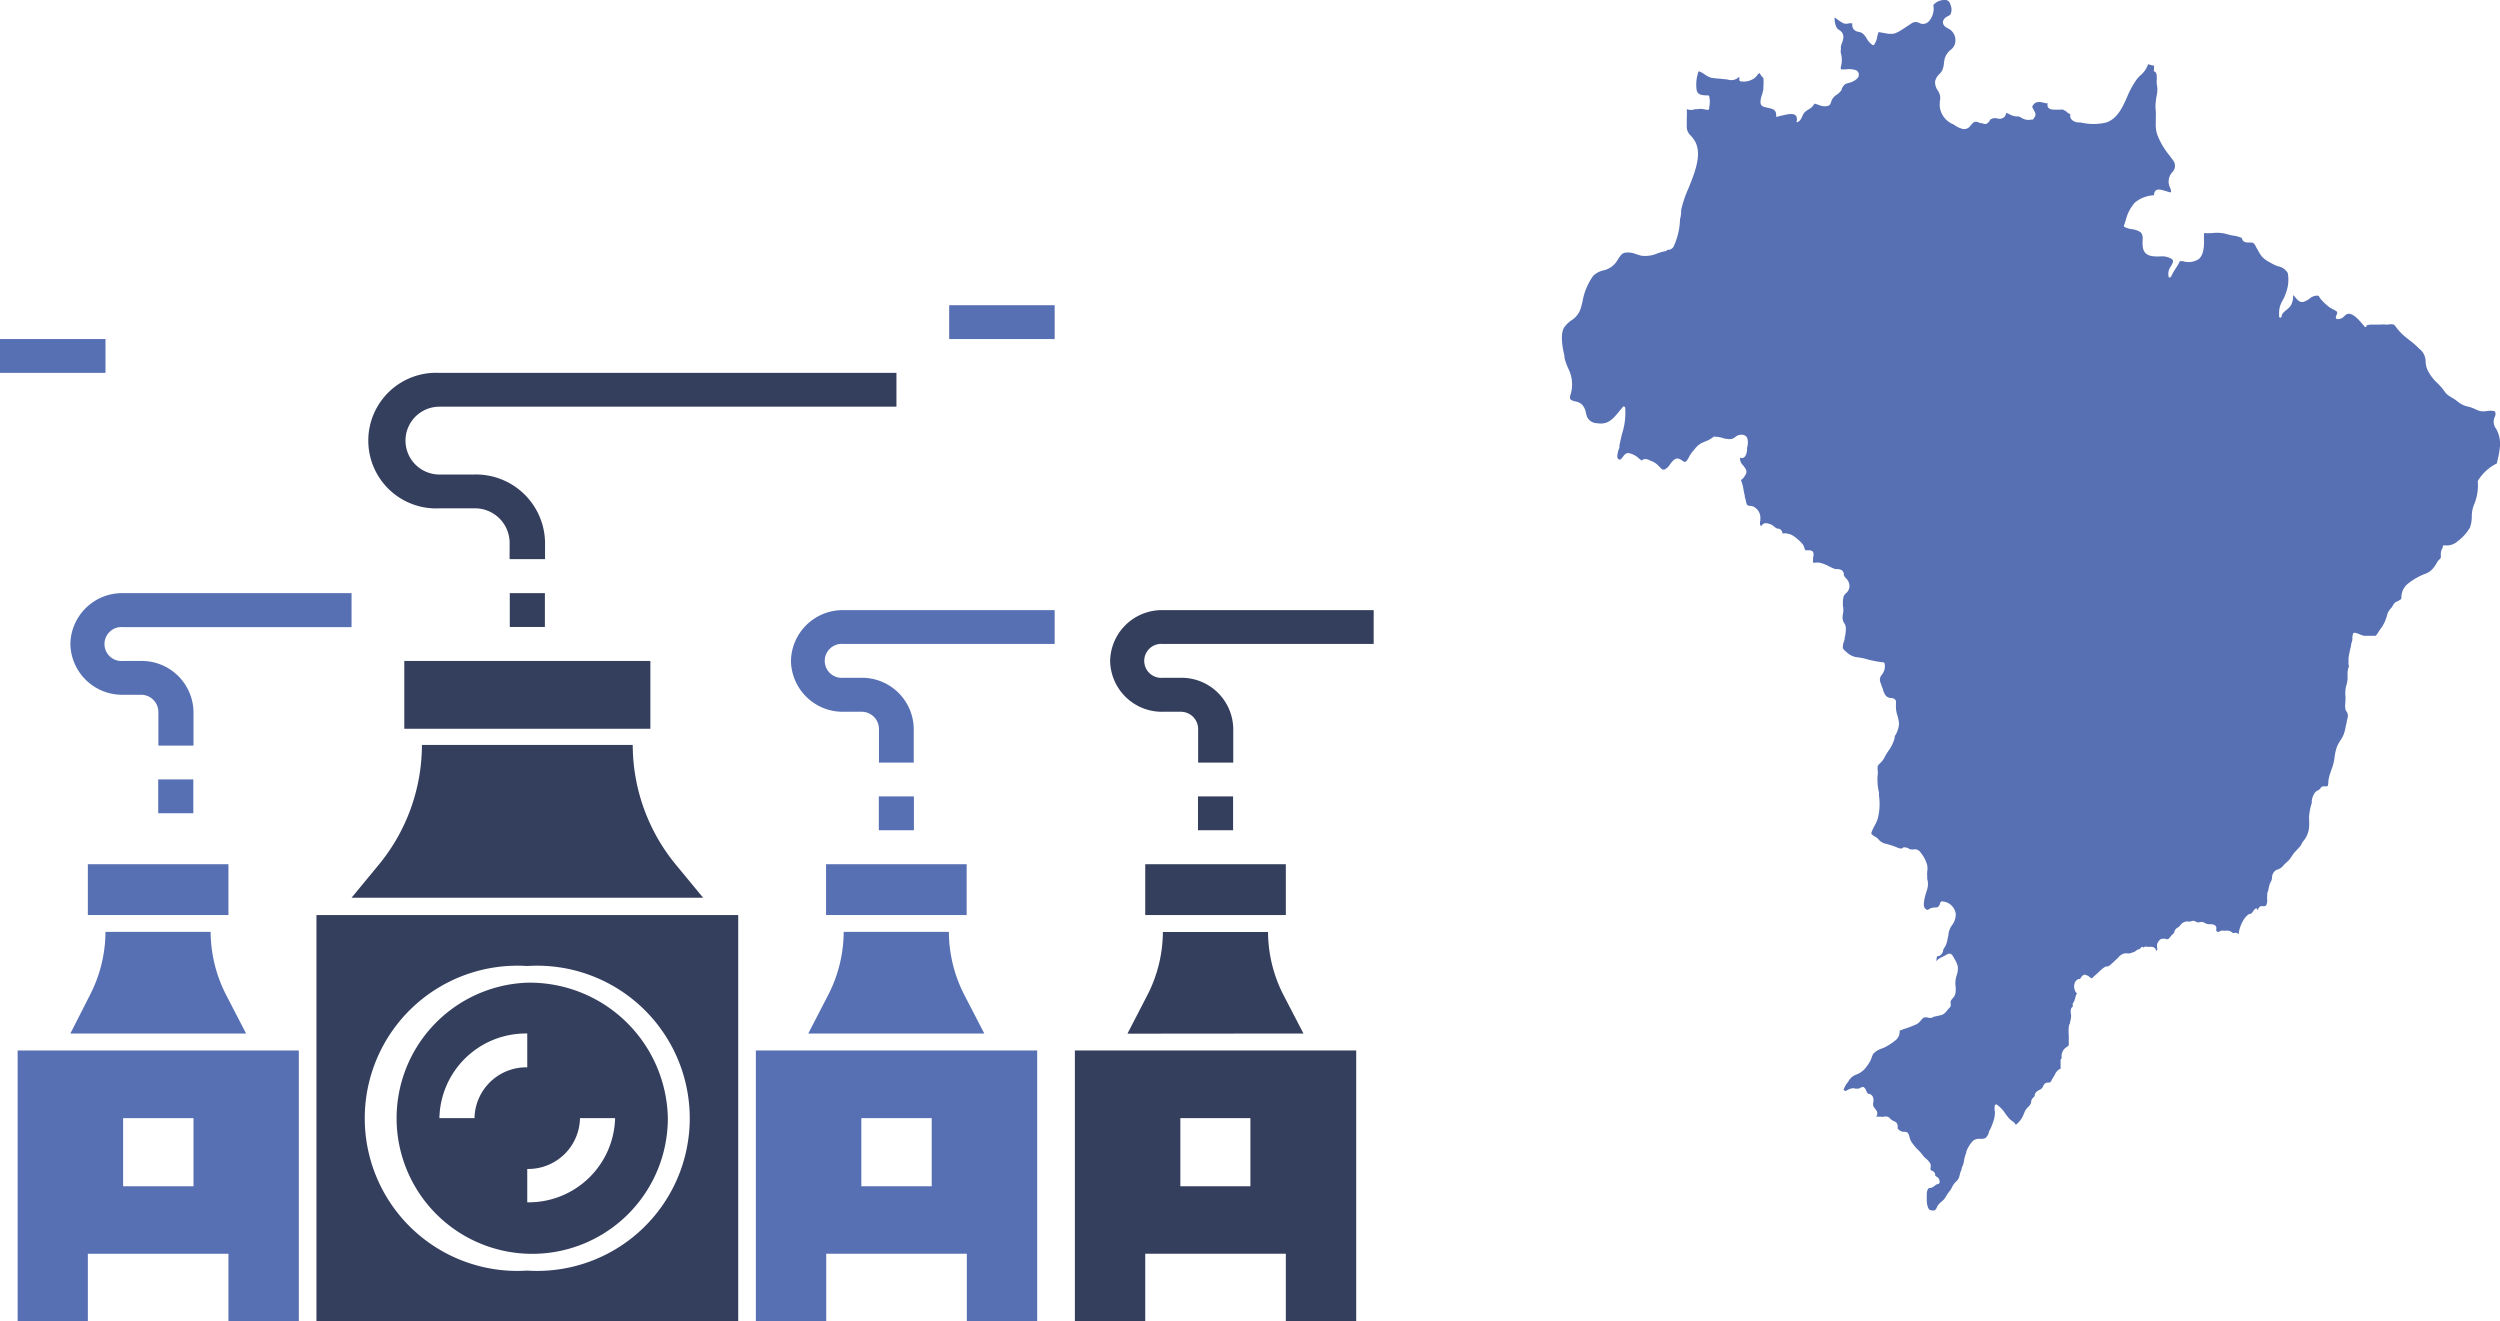 <svg xmlns="http://www.w3.org/2000/svg" viewBox="0 0 155.95 82.43"><defs><style>.cls-1{fill:#5770b4;}.cls-2{fill:#343e5d;}</style></defs><title>plantas</title><g id="Layer_2" data-name="Layer 2"><g id="_ÎÓÈ_1" data-name="—ÎÓÈ_1"><path class="cls-1" d="M155.75,28.91l.05-.22a5.39,5.39,0,0,0,.15-.88,1.93,1.93,0,0,0-.24-1.06.72.72,0,0,1-.06-.8.43.43,0,0,0,0-.25.11.11,0,0,0-.08-.06,1.16,1.16,0,0,0-.42,0,1.27,1.27,0,0,1-.45,0,2,2,0,0,1-.3-.12l-.24-.1-.18-.05a1.5,1.5,0,0,1-.66-.31,2.39,2.39,0,0,0-.38-.26l-.21-.13a1.07,1.07,0,0,1-.27-.3l-.13-.17-.26-.28a2.67,2.67,0,0,1-.68-.93,1.53,1.53,0,0,1-.08-.42,1,1,0,0,0-.39-.81,5,5,0,0,0-.58-.51c-.14-.11-.29-.23-.43-.35a3.64,3.64,0,0,1-.38-.41l-.07-.09a.56.56,0,0,0-.13-.15.76.76,0,0,0-.37,0h-.13a1.11,1.11,0,0,0-.33,0l-.25,0h-.23a1.08,1.08,0,0,0-.4.05.13.13,0,0,1,0,.07.07.07,0,0,1-.12,0l-.1-.12c-.24-.28-.54-.64-.86-.68h0a.42.42,0,0,0-.3.15.53.53,0,0,1-.47.18.1.1,0,0,1-.06-.11.5.5,0,0,1,.08-.21c0-.07,0-.09,0-.12s-.22-.15-.3-.19l-.16-.09a3.26,3.26,0,0,1-.59-.56l-.07-.1c0-.06-.05-.07-.12-.08a.75.75,0,0,0-.48.19,1.24,1.24,0,0,1-.38.2c-.23.05-.37-.11-.49-.26a1.15,1.15,0,0,0-.16-.16v.11a1.07,1.07,0,0,1-.16.57,1.33,1.33,0,0,1-.25.24c-.14.12-.29.24-.3.38v0a.11.11,0,0,1-.09.11h0a.09.09,0,0,1-.07-.1s0,0,0,0v-.12a1.62,1.62,0,0,1,.07-.54,2.76,2.76,0,0,1,.17-.36,1.8,1.8,0,0,0,.17-.39,2.28,2.28,0,0,0,.13-1.28.89.89,0,0,0-.6-.42,1.83,1.83,0,0,1-.35-.15l-.16-.09a1.84,1.84,0,0,1-.46-.32,2,2,0,0,1-.28-.42l-.11-.19-.05-.1c-.08-.13-.11-.19-.24-.21h-.15c-.16,0-.42,0-.46-.28a1.86,1.86,0,0,0-.52-.15,3,3,0,0,1-.4-.09,2.3,2.3,0,0,0-.93-.07,4.74,4.74,0,0,1-.51,0,4,4,0,0,0,0,.48c0,.43-.05.91-.33,1.14a1.17,1.17,0,0,1-1,.13l-.18,0a3.29,3.29,0,0,1-.27.47,3.39,3.39,0,0,0-.27.48.1.1,0,0,1-.07.06.09.09,0,0,1-.08,0,.78.78,0,0,1,.14-.7c.14-.25.17-.33.05-.44a1.16,1.16,0,0,0-.77-.16c-.46,0-1,0-1.05-.67a2.14,2.14,0,0,1,0-.38c0-.22,0-.35-.16-.48a1.13,1.13,0,0,0-.5-.17,1.52,1.52,0,0,1-.49-.15.11.11,0,0,1,0-.13l.09-.27a2.6,2.6,0,0,1,.57-1.11,2,2,0,0,1,1.2-.46.41.41,0,0,1,.08-.27c.14-.15.38-.07.62,0s.32.11.36.07a.59.59,0,0,0-.06-.27.86.86,0,0,1,.17-1,.56.56,0,0,0,0-.73l-.23-.31a4.65,4.65,0,0,1-.74-1.27,2,2,0,0,1-.09-.76c0-.12,0-.24,0-.37a3.14,3.14,0,0,0,0-.33,2.36,2.36,0,0,1,0-.61,4,4,0,0,1,.06-.4,1.64,1.64,0,0,0,0-.69,1.9,1.9,0,0,1,0-.31c0-.26,0-.42-.17-.48a.1.1,0,0,1,0-.11,1.51,1.51,0,0,1,0-.17l0-.08A1.12,1.12,0,0,1,134,4a1.54,1.54,0,0,1-.49.71,2.19,2.19,0,0,0-.22.24A5.34,5.34,0,0,0,132.71,6c-.3.69-.62,1.4-1.32,1.64a3.39,3.39,0,0,1-1.59,0h-.09c-.24,0-.49-.1-.56-.32a.43.43,0,0,1,0-.2.6.6,0,0,1-.25-.16l-.07-.06-.05,0a.17.17,0,0,0-.1-.06.5.5,0,0,0-.16,0h-.26c-.21,0-.44,0-.52-.18a.34.34,0,0,1,0-.22l-.13,0c-.26-.07-.55-.15-.73.05s-.09.2,0,.4l0,0c.14.24.13.32-.07.57l0,0-.11,0a.74.74,0,0,1-.34,0h0a.87.87,0,0,1-.26-.11.65.65,0,0,0-.21-.09h0l-.13,0a1,1,0,0,1-.42-.14l-.19-.09a.5.5,0,0,1-.12.27.47.47,0,0,1-.44.09.5.5,0,0,0-.47.1l0,.05c-.17.19-.23.25-.5.14l-.09,0c-.18-.08-.31-.14-.47,0l-.13.14a.46.46,0,0,1-.42.23h-.05a1.65,1.65,0,0,1-.6-.29A1.35,1.35,0,0,1,121,6.61c0-.09,0-.18,0-.26a.86.86,0,0,0,0-.46,1.23,1.23,0,0,0-.11-.23.91.91,0,0,1-.18-.58A.92.92,0,0,1,121,4.6a1.19,1.19,0,0,0,.15-.2,1.29,1.29,0,0,0,.11-.43,2.62,2.62,0,0,1,.05-.31,1.13,1.13,0,0,1,.37-.55.72.72,0,0,0,.3-.59.81.81,0,0,0-.36-.69l-.09-.05c-.15-.08-.38-.21-.32-.47a.51.51,0,0,1,.3-.3.51.51,0,0,0,.16-.11.72.72,0,0,0,0-.6.38.38,0,0,0-.23-.29.92.92,0,0,0-.78.24l-.06.06a1.2,1.2,0,0,1-.26,1,.49.49,0,0,1-.6.13.46.46,0,0,0-.47,0l-.29.19c-.39.26-.75.51-1,.48h0l-.17,0-.62-.11a1.66,1.66,0,0,0-.09.3,1.19,1.19,0,0,1-.2.5.08.08,0,0,1-.1,0,1.13,1.13,0,0,1-.35-.39,1.19,1.19,0,0,0-.28-.34.58.58,0,0,0-.22-.08.52.52,0,0,1-.3-.14.53.53,0,0,1-.11-.27.85.85,0,0,0,0-.13s-.14,0-.2,0a.49.49,0,0,1-.35,0,3,3,0,0,1-.54-.37,1.18,1.18,0,0,0,.1.6.49.49,0,0,0,.19.2.49.49,0,0,1,.25.45,1.16,1.16,0,0,1-.08.33,1.06,1.06,0,0,0-.08.29.79.79,0,0,1,0,.18.38.38,0,0,0,0,.17,1.54,1.54,0,0,1,0,.87c0,.05,0,.11,0,.16h.3a1.32,1.32,0,0,1,.64.05.29.29,0,0,1,.18.3c0,.26-.41.43-.54.47-.34.09-.34.09-.52.37l0,.07a1.07,1.07,0,0,1-.33.33.73.73,0,0,0-.28.3,1.32,1.32,0,0,0-.06.15c-.05.17-.11.24-.33.26a1,1,0,0,1-.45-.09l-.25-.08a.9.9,0,0,1-.38.37,1.17,1.17,0,0,0-.25.19.83.83,0,0,0-.13.23c-.07.16-.17.35-.35.38h0l0,0a.1.1,0,0,1,0-.08.41.41,0,0,0-.05-.33c-.16-.2-.63-.07-.92,0l-.25.06a.06.06,0,0,1-.06,0,.11.11,0,0,1,0-.08c0-.34-.18-.4-.5-.47s-.43-.09-.48-.31a1.4,1.4,0,0,1,.1-.53,3.25,3.25,0,0,0,.08-.33c0-.05,0-.1,0-.15a3.09,3.09,0,0,0,0-.54,1.42,1.42,0,0,1-.23-.3s-.09,0-.14.11a1.05,1.05,0,0,1-.21.21,1.16,1.16,0,0,1-.86.18.11.11,0,0,1-.06-.12c0-.06,0-.12,0-.17a.69.69,0,0,1-.73.18l-.47-.05a5.58,5.58,0,0,1-.56-.06,1.32,1.32,0,0,1-.39-.2c-.12-.08-.33-.21-.39-.2a2.39,2.39,0,0,0-.12,1.19c.07.26.27.29.57.31h.14a.08.08,0,0,1,.07.06,1.53,1.53,0,0,1,0,.68l0,.08a.1.1,0,0,1-.09.09l-.27-.05a.94.94,0,0,0-.36,0l-.17,0a.71.71,0,0,1-.51,0,4.8,4.8,0,0,1,0,.58c0,.15,0,.31,0,.46a.76.76,0,0,0,.27.63l.09.11c.69.82.19,2.06-.25,3.15a7,7,0,0,0-.46,1.36c0,.15,0,.35-.07.56a4.31,4.31,0,0,1-.4,1.72.4.4,0,0,1-.41.2s0,.08-.07.08a3.31,3.31,0,0,0-.54.15,1.91,1.91,0,0,1-1,.14l-.31-.09a1.26,1.26,0,0,0-.73-.09c-.19.05-.28.21-.4.39l-.12.19a1.36,1.36,0,0,1-.81.52,1.34,1.34,0,0,0-.62.33,3.88,3.88,0,0,0-.68,1.65l-.08.3a1.37,1.37,0,0,1-.6.83,1.79,1.79,0,0,0-.44.42c-.29.42-.12,1.29,0,1.8l0,.11a3.63,3.63,0,0,0,.27.74A2.21,2.21,0,0,1,98,24.52a1.46,1.46,0,0,1-.06.18c0,.1,0,.1,0,.19a.65.65,0,0,0,.33.15.85.85,0,0,1,.42.2,1,1,0,0,1,.24.52A2.17,2.17,0,0,0,99,26a.7.7,0,0,0,.61.4h0c.6.09.9-.13,1.32-.65l.32-.38a.07.07,0,0,1,.08,0,.09.09,0,0,1,.05.07,4.29,4.29,0,0,1-.2,1.63c-.06.25-.12.5-.16.73,0,.08,0,.17-.06.26-.08.31-.11.5,0,.58s.16,0,.25-.11.18-.27.36-.27a1.28,1.28,0,0,1,.69.36l.15.11c.15-.16.39-.08.53,0l0,0a1.22,1.22,0,0,1,.52.33l.06.06c.13.14.2.21.33.16a.86.86,0,0,0,.33-.32c.16-.21.33-.45.61-.32l.16.1c.13.09.17.11.27,0a2.5,2.5,0,0,0,.14-.23,1.72,1.72,0,0,1,.24-.36l.11-.13a1.39,1.39,0,0,1,.39-.36l.29-.13a1.65,1.65,0,0,0,.51-.29l0,0a1.86,1.86,0,0,1,.7.13l.1,0a.66.66,0,0,0,.36,0,.71.71,0,0,0,.19-.11.54.54,0,0,1,.38-.14.39.39,0,0,1,.35.17,1,1,0,0,1,0,.64l0,.12c0,.16-.07.41-.2.49a.22.22,0,0,1-.23,0l0,0a.54.54,0,0,0,.18.48l.13.18c.14.21.09.35-.07.56a.49.49,0,0,1-.19.18,2.83,2.83,0,0,1,.16.6,3.49,3.49,0,0,0,.08.37c0,.06,0,.14.05.23a1.13,1.13,0,0,0,.09.35.4.4,0,0,0,.17.07l.12,0a.77.77,0,0,1,.54.81v.1a.55.55,0,0,0,0,.31.11.11,0,0,0,.1,0,.23.23,0,0,1,.1-.11c.19-.1.53.06.63.15a.75.75,0,0,0,.24.16l.09,0a.32.32,0,0,1,.22.3,1,1,0,0,1,.68.15l.07.05a2.76,2.76,0,0,1,.52.48.74.74,0,0,1,.09.19.42.42,0,0,0,.08.18s0,0,.06,0a.28.28,0,0,1,.13,0,.31.31,0,0,1,.28.1.51.51,0,0,1,0,.34,1.23,1.23,0,0,0,0,.19.25.25,0,0,0,0,.14s.1,0,.17,0a.65.65,0,0,1,.22,0h0a2.17,2.17,0,0,1,.59.22,2.93,2.93,0,0,0,.41.18l.13,0a.52.52,0,0,1,.28.08.33.33,0,0,1,.12.22.44.44,0,0,0,0,.09.87.87,0,0,0,.14.19.67.67,0,0,1,.21.52.6.6,0,0,1-.22.41.59.59,0,0,0-.13.16,1.28,1.28,0,0,0-.06.44c0,.06,0,.11,0,.17a1.28,1.28,0,0,1,0,.53.9.9,0,0,0,0,.38.47.47,0,0,0,.07.16.58.58,0,0,1,.11.27,2.18,2.18,0,0,1-.07.67l0,.07a1.64,1.64,0,0,1-.05.18.84.84,0,0,0-.06.39.55.55,0,0,0,.16.19l.1.09a1.16,1.16,0,0,0,.73.3l.32.06a7.24,7.24,0,0,0,1.22.25s.06,0,.07.07a.83.83,0,0,1-.17.7.47.47,0,0,0-.12.37,1.32,1.32,0,0,0,.1.28c0,.08.06.16.08.23a1.06,1.06,0,0,0,.2.44.49.49,0,0,0,.26.13l.12,0c.24.09.26.13.24.43a1.76,1.76,0,0,0,.09.66,2.64,2.64,0,0,1,.1.49,1.53,1.53,0,0,1-.27.81l0,.1a2.37,2.37,0,0,1-.39.81l-.14.21-.09.17a1.26,1.26,0,0,1-.22.32l-.06.06a.79.79,0,0,0-.17.21.61.61,0,0,1,0,.17,1.39,1.39,0,0,1,0,.45,1.67,1.67,0,0,0,0,.29,2.86,2.86,0,0,0,.09.71c0,.07,0,.13,0,.2a3.65,3.65,0,0,1-.07,1.41,2.07,2.07,0,0,1-.2.46c-.09.17-.23.44-.2.52a.81.81,0,0,0,.21.16,1.06,1.06,0,0,1,.2.14.8.8,0,0,0,.43.3,5.54,5.54,0,0,1,.75.24c.18.08.3.11.41,0a.08.08,0,0,1,.07,0,.49.49,0,0,1,.25.07.48.48,0,0,0,.15.06h.15a.4.4,0,0,1,.38.11,2.2,2.2,0,0,1,.48.87,1.28,1.28,0,0,1,0,.41,1.58,1.58,0,0,0,0,.27c0,.07,0,.12,0,.18a1.13,1.13,0,0,1,0,.64v0c-.09.27-.33,1-.14,1.19s.19.06.35,0a1,1,0,0,1,.21-.05h0c.23,0,.31,0,.4-.31a.1.1,0,0,1,.08-.07A.9.9,0,0,1,122,57a1.13,1.13,0,0,1-.23.71,1.23,1.23,0,0,0-.22.52.07.07,0,0,1,0,0c0,.13-.05.26-.07.4a1.23,1.23,0,0,1-.21.52l-.06.11,0,.09a.64.64,0,0,1-.15.22.32.32,0,0,1-.12.07.19.19,0,0,0-.08,0,.38.38,0,0,0-.06.23.26.26,0,0,0,0,.1.45.45,0,0,1,.08-.11,1.34,1.34,0,0,1,.29-.17l.19-.1c.19-.12.35-.19.5.12l.08.14a1.48,1.48,0,0,1,.19.46,1.31,1.31,0,0,1-.08.55,2.22,2.22,0,0,0-.06.26,1.44,1.44,0,0,0,0,.41,1.92,1.92,0,0,1,0,.36.61.61,0,0,1-.18.38.71.71,0,0,0-.13.2.32.32,0,0,0,0,.09.53.53,0,0,1,0,.2.37.37,0,0,1-.12.15l0,0-.08.1a.92.92,0,0,1-.28.27,1,1,0,0,1-.29.08l-.2.05-.07,0a.33.33,0,0,1-.15.08.29.29,0,0,1-.14,0l-.06,0a.4.4,0,0,0-.31,0,1.16,1.16,0,0,0-.15.16,1,1,0,0,1-.27.24l-.38.16-.28.1a2.57,2.57,0,0,0-.4.15v.07a.69.69,0,0,1-.24.51l-.09.07a3.49,3.49,0,0,1-.66.41l-.13.05a1.23,1.23,0,0,0-.5.3.61.61,0,0,0-.11.22l-.05.14a2.17,2.17,0,0,1-.28.46,1.34,1.34,0,0,1-.64.5.9.9,0,0,0-.51.45l0,0A1.43,1.43,0,0,0,115,68h0a.08.08,0,0,1,.09.07l.15-.07a.81.81,0,0,1,.21-.09.44.44,0,0,1,.29,0l.12,0c.09,0,.12,0,.2-.07l.06,0,0,0c.11-.09.16,0,.22.05v0a1.35,1.35,0,0,1,.08.16.43.43,0,0,0,.13.19l.08,0a.36.36,0,0,1,.22.24.65.65,0,0,1,0,.31.64.64,0,0,0,0,.16.27.27,0,0,0,.09.17l.09.12a.33.33,0,0,1,0,.42.78.78,0,0,1,.19,0l.12,0a.17.17,0,0,0,.11,0l.07,0a.37.37,0,0,1,.41.14l.08.07.11.06a.46.46,0,0,1,.21.14.44.44,0,0,1,.05.21.34.34,0,0,0,0,.12.58.58,0,0,0,.32.2l.09,0c.2,0,.27.07.34.39a1,1,0,0,0,.2.37l.06.08a2.41,2.41,0,0,0,.27.3,2.87,2.87,0,0,1,.28.32,1.24,1.24,0,0,0,.2.21,1.09,1.09,0,0,1,.29.35.59.59,0,0,1,0,.22.42.42,0,0,0,0,.12s0,.05.06.06a.27.27,0,0,1,.11.05.36.36,0,0,1,.12.18.35.35,0,0,0,0,.09l.08.06a.3.3,0,0,1,.18.23.25.25,0,0,1,0,.17.16.16,0,0,1-.14.07h0a.48.48,0,0,0-.13.08l-.12.09a.45.45,0,0,1-.17.06.24.24,0,0,0-.14.05.65.65,0,0,0-.09.33v0a.14.14,0,0,1,0,.08s0,.05,0,.08c0,.32,0,.68.2.85l.07,0h0v0a.34.34,0,0,0,.24,0,.41.41,0,0,0,.12-.17.8.8,0,0,1,.12-.2,1.85,1.85,0,0,1,.18-.17.94.94,0,0,0,.23-.25,2.83,2.83,0,0,1,.3-.44,1.31,1.31,0,0,0,.11-.19,1.56,1.56,0,0,1,.11-.19,1.25,1.25,0,0,1,.15-.17.78.78,0,0,0,.16-.21,1.16,1.16,0,0,0,.07-.22,1.11,1.11,0,0,1,.12-.33h0a.13.13,0,0,1,0-.09,1.49,1.49,0,0,0,.15-.48,2.28,2.28,0,0,1,.14-.49l0-.06a2,2,0,0,1,.44-.69.7.7,0,0,1,.43-.1.62.62,0,0,0,.32-.05.66.66,0,0,0,.21-.33c0-.1.08-.19.12-.28s.09-.21.13-.33a1.87,1.87,0,0,0,.13-.58,1.11,1.11,0,0,0,0-.14.86.86,0,0,1,0-.37.11.11,0,0,1,.05-.06.07.07,0,0,1,.06,0,1.89,1.89,0,0,1,.55.58l.17.22a1.25,1.25,0,0,0,.29.26h0a.43.43,0,0,1,.18.21,1.49,1.49,0,0,0,.51-.7l.06-.14a1,1,0,0,1,.21-.28.65.65,0,0,0,.18-.26l0-.07a.45.45,0,0,1,.13-.25.32.32,0,0,0,.1-.14l0-.07a.54.54,0,0,1,.29-.27.58.58,0,0,0,.17-.12.38.38,0,0,0,.05-.1.76.76,0,0,1,.1-.16.35.35,0,0,1,.2-.08l.09,0c.09,0,.12-.09.17-.19l.09-.15a1.14,1.14,0,0,0,.09-.15.77.77,0,0,1,.31-.36l0,0,.05,0,0-.09c0-.07,0-.14,0-.21s0-.08,0-.12,0,0,0,0a.52.52,0,0,1,0-.14.43.43,0,0,1,.06-.1l0,0a1.2,1.2,0,0,0,0-.16.75.75,0,0,1,.12-.36.62.62,0,0,1,.19-.18.54.54,0,0,0,.14-.12s0-.07,0-.16V65a.82.82,0,0,1,0-.15.37.37,0,0,0,0-.09.35.35,0,0,0,0-.08l0-.09a3,3,0,0,1,0-.52.6.6,0,0,1,.08-.25l0-.08a1.13,1.13,0,0,0,.06-.29.63.63,0,0,0,0-.18.63.63,0,0,1,0-.33.31.31,0,0,1,.11-.15l0,0a.41.41,0,0,0,0-.05.51.51,0,0,1,0-.14.66.66,0,0,1,.07-.11l0,0a1.06,1.06,0,0,0,.08-.23,1.28,1.28,0,0,1,.11-.3l0,0a.31.31,0,0,1-.12-.16.66.66,0,0,1,0-.53.44.44,0,0,1,.22-.2l.08,0a.41.41,0,0,0,.08-.1.4.4,0,0,1,.19-.17c.1,0,.21.05.31.12a.43.43,0,0,0,.15.1s0,0,.05,0l.06-.08.17-.15.08-.07.12-.11a1.6,1.6,0,0,1,.41-.32l.1,0a.44.44,0,0,0,.17-.09l.19-.17.17-.16.14-.13a.7.7,0,0,1,.42-.27h.14a.46.46,0,0,0,.16,0l.26-.08h0a.7.7,0,0,0,.13-.08.6.6,0,0,1,.18-.1.08.08,0,0,1,.07,0h0a.22.22,0,0,1,.1-.13.1.1,0,0,1,.1,0,.1.1,0,0,1,0,.06h0a.15.15,0,0,1,.11-.08.23.23,0,0,1,.13,0l0,0a1.45,1.45,0,0,0,.26,0,.4.4,0,0,1,.23.08.42.42,0,0,1,.09.18h0a.19.19,0,0,0,.06-.09.58.58,0,0,0,0-.1.46.46,0,0,1,0-.26c.05-.11.15-.31.33-.31a.51.51,0,0,1,.18,0,.18.18,0,0,0,.2,0,.53.53,0,0,0,.09-.1l.09-.12.07-.06a.28.28,0,0,0,.1-.13.41.41,0,0,1,.22-.29.5.5,0,0,0,.17-.16l0,0a.54.54,0,0,1,.45-.22.72.72,0,0,0,.2,0,.27.27,0,0,1,.28,0l.1.05a.26.26,0,0,0,.15,0,.4.4,0,0,1,.24,0l.13.06a.41.41,0,0,0,.19.06h.06c.14,0,.35,0,.43.17a.62.62,0,0,1,0,.17c0,.07,0,.1.07.13s.06,0,.11,0l.11-.06a.45.45,0,0,1,.2,0h.09a.5.5,0,0,1,.45.14s0,0,.09,0a.24.24,0,0,1,.16,0,.33.33,0,0,1,.11.09l0,0a2.27,2.27,0,0,1,.28-.85,1.23,1.23,0,0,1,.37-.42l.08,0,.1-.07.07-.09a.53.53,0,0,1,.18-.19.06.06,0,0,1,.06,0,.08.08,0,0,1,0,.06.08.08,0,0,0,.09,0s0,0,0-.05a.34.34,0,0,1,.15-.15.62.62,0,0,1,.16,0c.08,0,.15,0,.19-.07a.77.77,0,0,0,.06-.32,1.32,1.32,0,0,1,0-.28c0-.1,0-.2.06-.29a3.29,3.29,0,0,1,.07-.34,1.14,1.14,0,0,1,.09-.22.62.62,0,0,0,.08-.24.54.54,0,0,1,.31-.52.71.71,0,0,0,.38-.24,2,2,0,0,1,.22-.22l.13-.12a1.56,1.56,0,0,0,.17-.23l.13-.19c.09-.11.19-.21.28-.31l.13-.14a.72.72,0,0,0,.1-.17.85.85,0,0,1,.15-.22,1.53,1.53,0,0,0,.31-.81,3.06,3.06,0,0,0,0-.48c0-.06,0-.11,0-.17a3.55,3.55,0,0,1,.17-.87l0-.15a1.2,1.2,0,0,1,.19-.48.59.59,0,0,1,.19-.15.38.38,0,0,0,.15-.11l0,0a.23.23,0,0,1,.21-.14h.15c.11,0,.11,0,.14-.2l0-.1a3.24,3.24,0,0,1,.08-.4l.11-.32.09-.26a3.24,3.24,0,0,0,.11-.52,3,3,0,0,1,.15-.67,2.57,2.57,0,0,1,.22-.4,2.57,2.57,0,0,0,.18-.32,2.32,2.32,0,0,0,.13-.46,3.23,3.23,0,0,1,.08-.34l0-.08c.08-.27.11-.36,0-.58l0,0a.35.35,0,0,1-.09-.22.92.92,0,0,1,0-.29s0-.07,0-.1a1.73,1.73,0,0,0,0-.45v-.12a1.84,1.84,0,0,1,.08-.52,2.86,2.86,0,0,0,.06-.31c0-.1,0-.2,0-.31s0-.29.06-.43,0-.14,0-.22,0-.25,0-.37a6.17,6.17,0,0,1,.15-.74c0-.14.07-.28.09-.41a1.16,1.16,0,0,0,0-.12.74.74,0,0,1,.05-.27.1.1,0,0,1,.1-.05,1.33,1.33,0,0,1,.31.1,1.33,1.33,0,0,0,.27.09l.24,0,.24,0c.08,0,.19,0,.24,0a1,1,0,0,0,.19-.26l.09-.13a2.36,2.36,0,0,0,.42-.84,1,1,0,0,1,.28-.51.65.65,0,0,0,.09-.14.81.81,0,0,1,.13-.18.63.63,0,0,1,.16-.09.88.88,0,0,0,.25-.16l0,0a.11.11,0,0,1,0-.09,1.09,1.09,0,0,1,.42-.86,4,4,0,0,1,1.13-.63,1.15,1.15,0,0,0,.49-.4,2.07,2.07,0,0,0,.14-.21l.06-.11a.94.94,0,0,1,.12-.14.82.82,0,0,0,.1-.12s0-.06,0-.14a.82.82,0,0,1,0-.15.73.73,0,0,1,.12-.34l0-.08a.08.08,0,0,1,.09-.06h.05a1,1,0,0,0,.8-.27,2.75,2.75,0,0,0,.76-.85,2,2,0,0,0,.11-.65,2,2,0,0,1,.16-.82,3,3,0,0,0,.21-1.42A2.89,2.89,0,0,1,155.75,28.91Z"/><path class="cls-2" d="M46.05,57.08H19.74V82.43H46.05ZM32.89,79.26a9.52,9.52,0,1,1,0-19,9.52,9.52,0,1,1,0,19Z"/><path class="cls-2" d="M21.93,56H43.86l-1.65-2a11.78,11.78,0,0,1-2.74-7.53H26.32A11.78,11.78,0,0,1,23.58,54Z"/><rect class="cls-2" x="25.22" y="41.23" width="15.35" height="4.23"/><path class="cls-1" d="M61.4,64.47l-1.21-2.34a8.69,8.69,0,0,1-1-4H52.63a8.69,8.69,0,0,1-1,4l-1.21,2.34Z"/><rect class="cls-1" x="51.53" y="53.91" width="8.77" height="3.17"/><path class="cls-1" d="M47.15,82.43h4.39V78.21h8.77v4.23h4.39V65.53H47.15Zm6.58-12.68h4.39V74H53.73Z"/><rect class="cls-2" x="31.8" y="37" width="2.19" height="2.11"/><path class="cls-2" d="M55.92,23.26H27.41a4.23,4.23,0,1,0,0,8.45H29.6a2.16,2.16,0,0,1,2.19,2.11v1.06H34V33.83A4.31,4.31,0,0,0,29.6,29.6H27.41a2.11,2.11,0,1,1,0-4.23H55.92Z"/><rect class="cls-1" x="59.21" y="19.04" width="6.58" height="2.11"/><rect class="cls-1" x="54.82" y="49.68" width="2.19" height="2.11"/><path class="cls-1" d="M49.34,41.23a3.23,3.23,0,0,0,3.29,3.17h1.1a1.08,1.08,0,0,1,1.1,1.06v2.11H57V45.45a3.23,3.23,0,0,0-3.29-3.17h-1.1a1.06,1.06,0,1,1,0-2.11H65.79V38.06H52.63A3.23,3.23,0,0,0,49.34,41.23Z"/><path class="cls-2" d="M81.31,64.47,80.1,62.14a8.69,8.69,0,0,1-1-4H72.54a8.69,8.69,0,0,1-1,4l-1.21,2.34Z"/><rect class="cls-2" x="71.44" y="53.91" width="8.77" height="3.17"/><path class="cls-2" d="M67.05,82.43h4.39V78.21h8.77v4.23H84.6V65.53H67.05Zm6.58-12.68H78V74H73.63Z"/><rect class="cls-2" x="74.73" y="49.68" width="2.19" height="2.11"/><path class="cls-2" d="M69.25,41.23a3.23,3.23,0,0,0,3.29,3.17h1.1a1.08,1.08,0,0,1,1.1,1.06v2.11h2.19V45.45a3.23,3.23,0,0,0-3.29-3.17h-1.1a1.06,1.06,0,1,1,0-2.11H85.69V38.06H72.54A3.23,3.23,0,0,0,69.25,41.23Z"/><rect class="cls-1" x="9.87" y="48.62" width="2.19" height="2.11"/><path class="cls-1" d="M4.39,40.17a3.23,3.23,0,0,0,3.29,3.17h1.1a1.08,1.08,0,0,1,1.1,1.06v2.11h2.19V44.4a3.23,3.23,0,0,0-3.29-3.17H7.68a1.06,1.06,0,1,1,0-2.11H21.93V37H7.68A3.23,3.23,0,0,0,4.39,40.17Z"/><rect class="cls-1" y="21.15" width="6.58" height="2.11"/><path class="cls-2" d="M32.89,61.3a8.46,8.46,0,1,0,8.77,8.45A8.62,8.62,0,0,0,32.89,61.3ZM29.6,69.75H27.41a5.39,5.39,0,0,1,5.48-5.28v2.11A3.23,3.23,0,0,0,29.6,69.75ZM32.89,75V72.92a3.23,3.23,0,0,0,3.29-3.17h2.19A5.39,5.39,0,0,1,32.89,75Z"/><path class="cls-1" d="M15.35,64.47l-1.21-2.34a8.69,8.69,0,0,1-1-4H6.58a8.69,8.69,0,0,1-1,4L4.39,64.47Z"/><rect class="cls-1" x="5.48" y="53.91" width="8.77" height="3.17"/><path class="cls-1" d="M1.1,82.43H5.48V78.21h8.77v4.23h4.39V65.53H1.1ZM7.68,69.75h4.39V74H7.68Z"/></g></g></svg>
